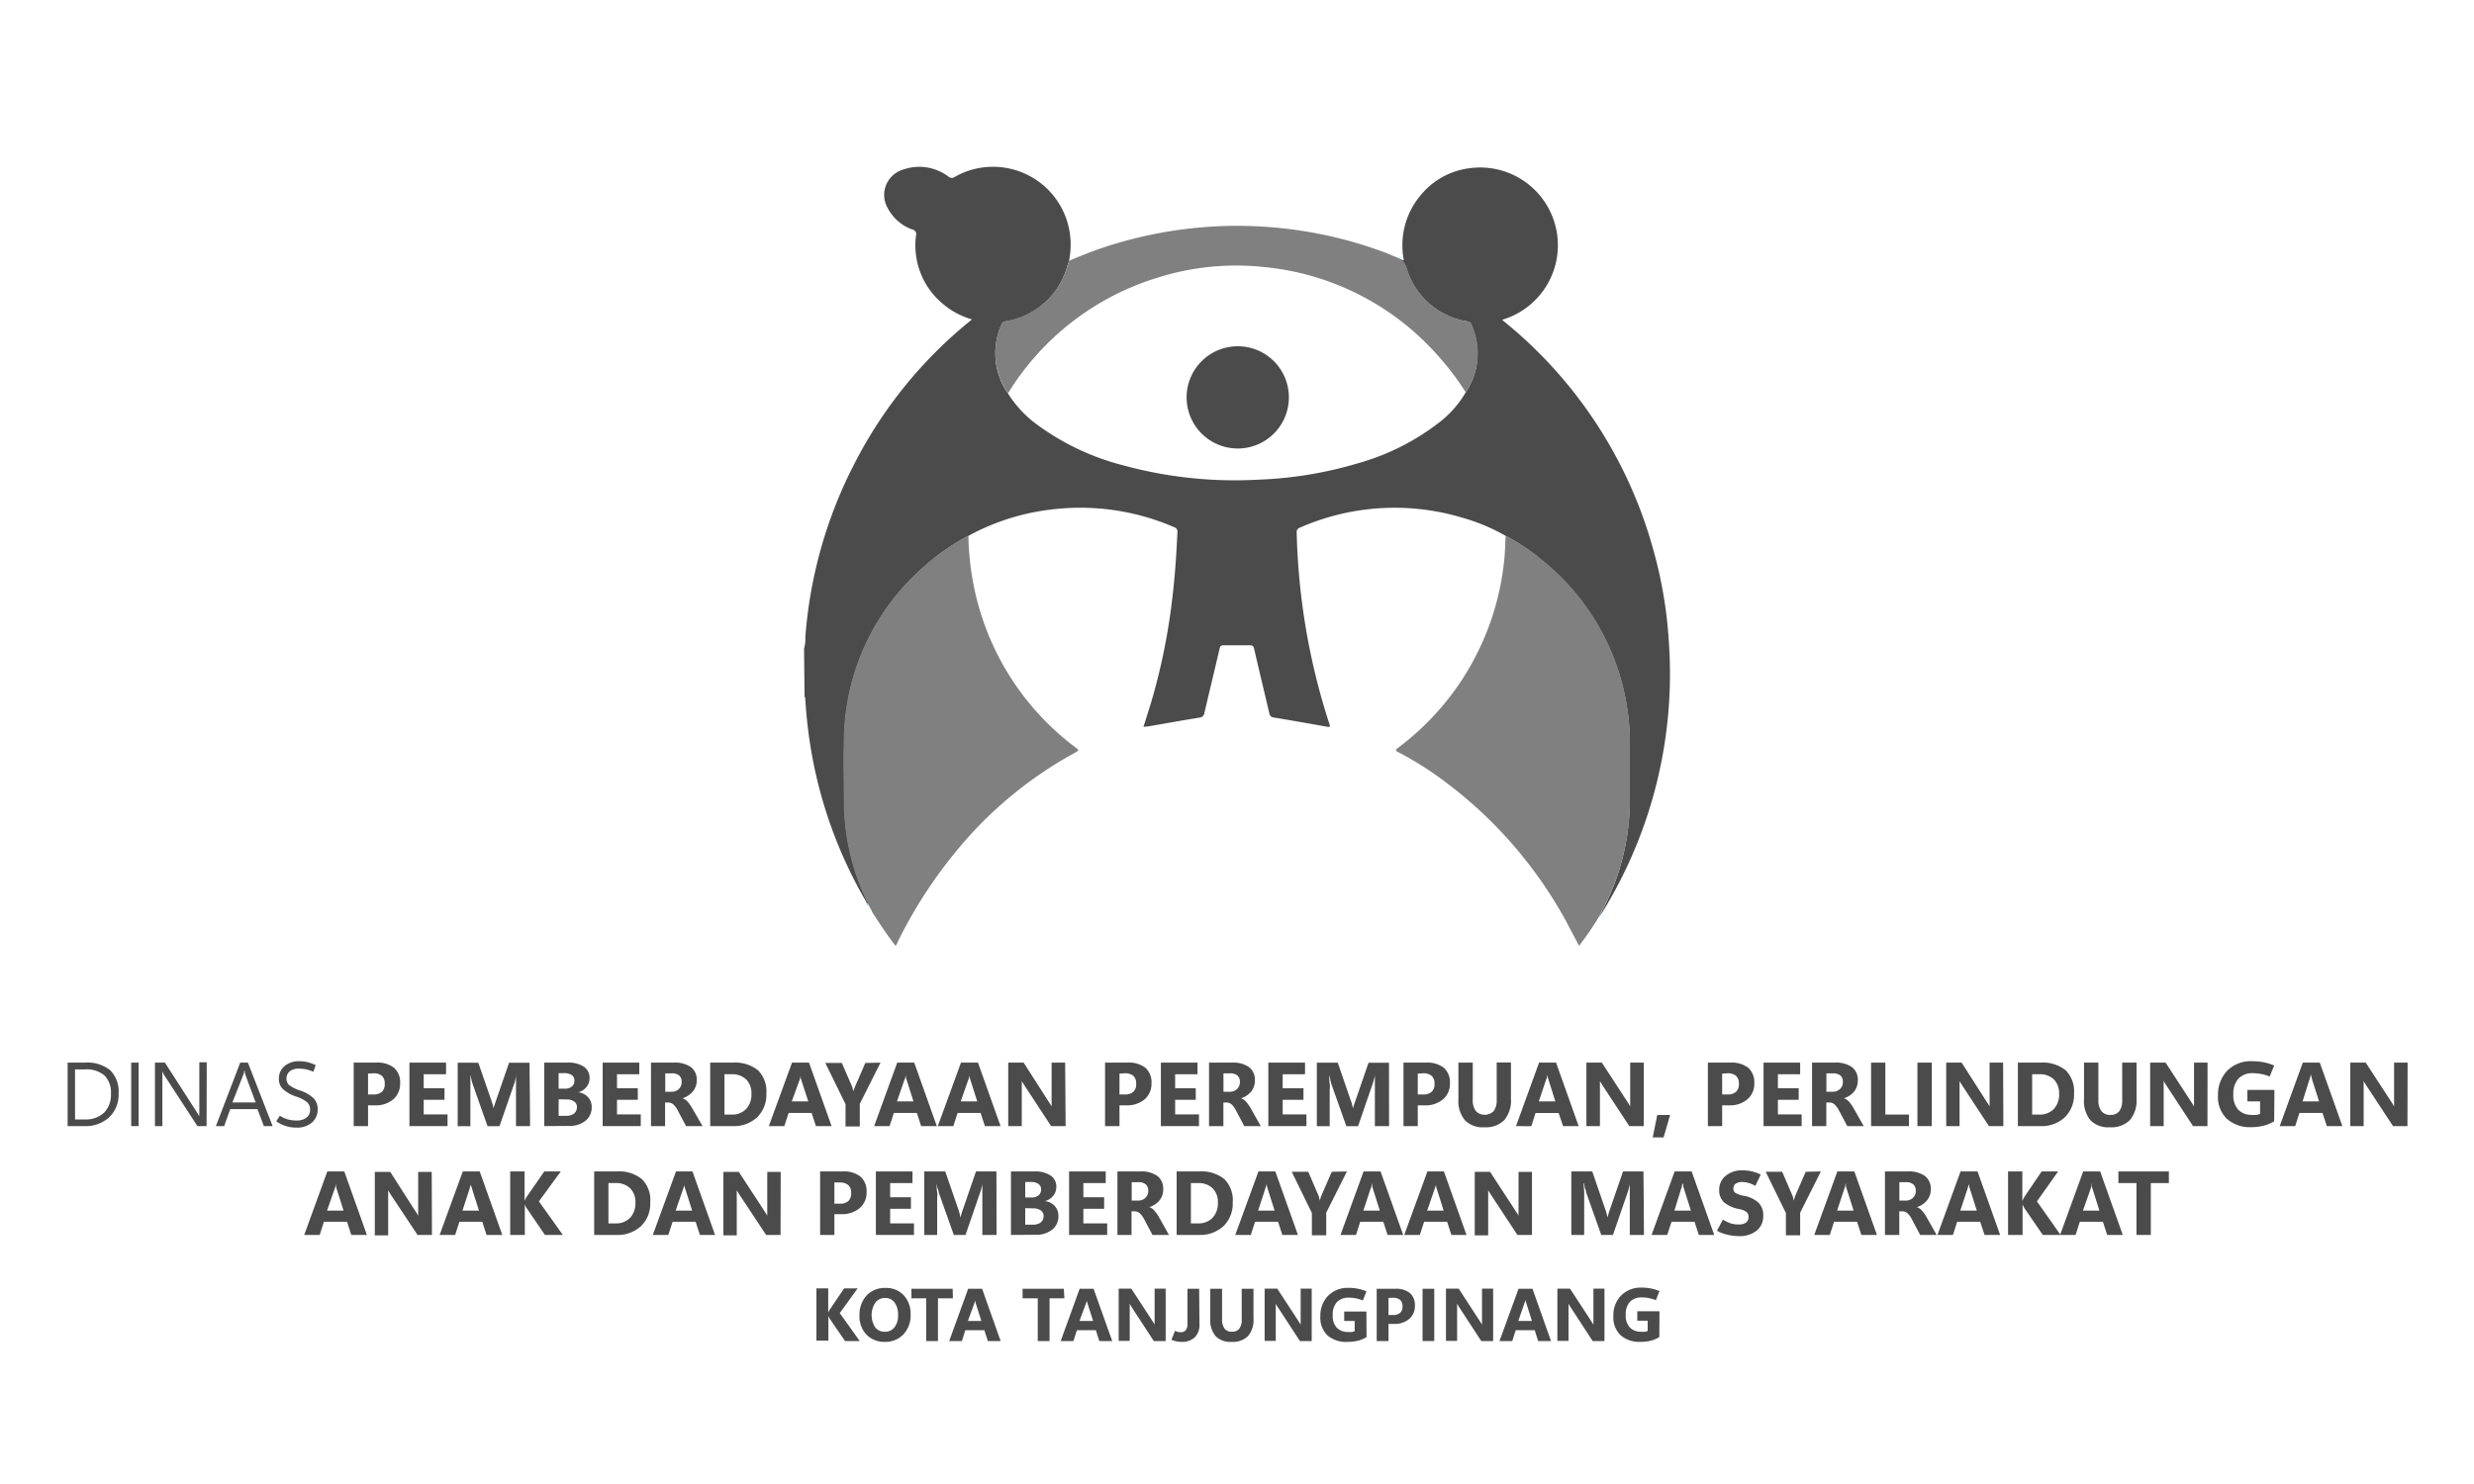 <svg id="Layer_1" data-name="Layer 1" xmlns="http://www.w3.org/2000/svg" viewBox="0 0 300 180"><defs><style>.cls-1{fill:#4b4b4b;}.cls-2{fill:gray;}.cls-3{fill:#01abdd;}</style></defs><path class="cls-1" d="M8.2,136.59v-7.7h2.13a4.35,4.35,0,0,1,3.05.94,3.63,3.63,0,0,1,1,2.82,3.78,3.78,0,0,1-1.13,2.86,4.22,4.22,0,0,1-3,1.08Zm.9-6.88v6.07h1.15a3.27,3.27,0,0,0,2.36-.81,3.07,3.07,0,0,0,.84-2.3,2.91,2.91,0,0,0-.78-2.22,3.32,3.32,0,0,0-2.36-.74Z"/><path class="cls-1" d="M16.81,136.59h-.9v-7.7h.9Z"/><path class="cls-1" d="M25.05,136.59H23.94l-4-6.14a1.76,1.76,0,0,1-.14-.23c0-.09-.08-.17-.11-.25h0q0,.12,0,.39c0,.17,0,.4,0,.67v5.56h-.9v-7.7H20l3.86,6,.2.32c.05.09.09.15.11.2h0a3.93,3.93,0,0,1,0-.45c0-.19,0-.42,0-.68v-5.43h.9Z"/><path class="cls-1" d="M26.18,136.59l2.95-7.7h.93l3,7.7H32l-.78-2.06H27.92l-.74,2.06Zm2-2.87H31l-1.25-3.38a1.42,1.42,0,0,1-.06-.21c0-.08,0-.19-.06-.3h0l-.06.29c0,.08,0,.16-.06.22Z"/><path class="cls-1" d="M33.5,136l.44-.67a3.62,3.62,0,0,0,.94.44,4.08,4.08,0,0,0,1.1.14,1.92,1.92,0,0,0,1.16-.33,1.12,1.12,0,0,0,.46-1,1.15,1.15,0,0,0-.39-.91,4,4,0,0,0-1.26-.65,4.68,4.68,0,0,1-1.61-.89,1.66,1.66,0,0,1-.52-1.29,1.93,1.93,0,0,1,.68-1.53,2.64,2.64,0,0,1,1.78-.59,4.74,4.74,0,0,1,1,.11,6.05,6.05,0,0,1,1,.36L38,130a4.59,4.59,0,0,0-.86-.29,4.29,4.29,0,0,0-.9-.09,1.75,1.75,0,0,0-1.1.32,1.12,1.12,0,0,0-.4.9,1,1,0,0,0,.37.81,4.56,4.56,0,0,0,1.24.61,4.34,4.34,0,0,1,1.66.94,1.87,1.87,0,0,1,.51,1.39,2.05,2.05,0,0,1-.68,1.56,2.72,2.72,0,0,1-1.9.62A4.1,4.1,0,0,1,33.5,136Z"/><path class="cls-1" d="M44.63,134.07v2.52H42.89v-7.7h2.72a3.24,3.24,0,0,1,2.18.63,2.35,2.35,0,0,1,.73,1.89,2.47,2.47,0,0,1-.83,1.93,3.27,3.27,0,0,1-2.24.73Zm0-3.85v2.53h.68a1.46,1.46,0,0,0,1-.32,1.24,1.24,0,0,0,.34-1,1.22,1.22,0,0,0-.34-.94,1.56,1.56,0,0,0-1-.31Z"/><path class="cls-1" d="M54.27,136.59H49.65v-7.7h4.44v1.41H51.38V132H53.9v1.4H51.38v1.77h2.89Z"/><path class="cls-1" d="M64.28,136.59H62.57V132c0-.25,0-.51,0-.79s0-.56.05-.86h0c-.05.23-.09.44-.13.61a3.83,3.83,0,0,1-.11.41l-1.81,5.23H59.12l-1.83-5.18c0-.07-.06-.2-.1-.38l-.15-.69h0c0,.38,0,.73,0,1.07s0,.64,0,.92v4.26H55.5v-7.7H58l1.58,4.57c.06.16.11.33.16.5s.08.34.11.51h0c0-.19.1-.38.15-.55s.11-.33.16-.47l1.57-4.56h2.48Z"/><path class="cls-1" d="M66,136.59v-7.7h2.8a3.42,3.42,0,0,1,2,.49,1.6,1.6,0,0,1,.69,1.38,1.67,1.67,0,0,1-.37,1.08,1.92,1.92,0,0,1-1,.65v0a1.84,1.84,0,0,1,1.18.59,1.71,1.71,0,0,1,.45,1.19,2.06,2.06,0,0,1-.76,1.68,3.16,3.16,0,0,1-2.07.62Zm1.74-6.42v1.88h.76a1.26,1.26,0,0,0,.84-.26.86.86,0,0,0,.31-.71.78.78,0,0,0-.31-.68,1.66,1.66,0,0,0-1-.23Zm0,3.17v2h.94a1.48,1.48,0,0,0,.94-.28,1,1,0,0,0,.34-.77.78.78,0,0,0-.34-.68,1.49,1.49,0,0,0-.93-.25Z"/><path class="cls-1" d="M77.7,136.59H73.08v-7.7h4.44v1.41h-2.7V132h2.52v1.4H74.82v1.77H77.7Z"/><path class="cls-1" d="M85.19,136.59h-2l-1-1.89a2.81,2.81,0,0,0-.5-.7,1,1,0,0,0-.57-.27h-.47v2.86H78.94v-7.7h2.75a3.35,3.35,0,0,1,2.1.55,1.92,1.92,0,0,1,.7,1.63A2.08,2.08,0,0,1,84,132.4a2.54,2.54,0,0,1-1.24.81v0a1.42,1.42,0,0,1,.65.45,5.4,5.4,0,0,1,.5.71Zm-4.52-6.4v2.23h.75a1.22,1.22,0,0,0,.91-.34,1.14,1.14,0,0,0,.33-.84,1,1,0,0,0-.3-.79,1.36,1.36,0,0,0-.9-.26Z"/><path class="cls-1" d="M86.12,136.59v-7.7h2.73a4.42,4.42,0,0,1,3.08.94,3.63,3.63,0,0,1,1,2.82,3.8,3.8,0,0,1-1.12,2.87,4.11,4.11,0,0,1-3,1.07Zm1.73-6.29v4.89h.86a2.32,2.32,0,0,0,1.77-.68,2.56,2.56,0,0,0,.64-1.84,2.37,2.37,0,0,0-.63-1.74,2.44,2.44,0,0,0-1.79-.63Z"/><path class="cls-1" d="M93.23,136.59l2.81-7.7H98.1l2.74,7.7h-1.9l-.52-1.6H95.63l-.52,1.6Zm2.78-3h2L97.17,131l-.08-.28c0-.07,0-.17,0-.28h0q0,.15-.06.27c0,.08,0,.17-.07.27Z"/><path class="cls-1" d="M106.77,128.89l-2.51,5v2.74h-1.73v-2.7l-2.45-5h2l1.25,2.87.06.2c0,.11.07.25.11.43h0c0-.13,0-.24.08-.34a2.56,2.56,0,0,1,.09-.26l1.26-2.9Z"/><path class="cls-1" d="M106,136.59l2.8-7.7h2.06l2.74,7.7H111.7l-.52-1.6h-2.79l-.52,1.6Zm2.77-3h2l-.85-2.67-.08-.28a1.59,1.59,0,0,1,0-.28h0l-.06.27c0,.08,0,.17-.08.27Z"/><path class="cls-1" d="M113.72,136.59l2.81-7.7h2.06l2.74,7.7h-1.9l-.52-1.6h-2.79l-.52,1.6Zm2.78-3h2l-.85-2.67-.08-.28c0-.07,0-.17,0-.28h0q0,.15-.06.27c0,.08,0,.17-.07.27Z"/><path class="cls-1" d="M129.22,136.59h-1.76l-3.17-4.84-.24-.37-.15-.27h0a3.74,3.74,0,0,1,0,.52c0,.21,0,.45,0,.73v4.23h-1.64v-7.7h1.87l3,4.69.2.31.19.32h0c0-.09,0-.22,0-.4s0-.4,0-.66v-4.26h1.64Z"/><path class="cls-1" d="M135.75,134.07v2.52H134v-7.7h2.72a3.24,3.24,0,0,1,2.18.63,2.35,2.35,0,0,1,.73,1.89,2.47,2.47,0,0,1-.83,1.93,3.27,3.27,0,0,1-2.24.73Zm0-3.85v2.53h.68a1.46,1.46,0,0,0,1-.32,1.24,1.24,0,0,0,.34-1,1.22,1.22,0,0,0-.34-.94,1.56,1.56,0,0,0-1-.31Z"/><path class="cls-1" d="M145.39,136.59h-4.62v-7.7h4.44v1.41H142.5V132H145v1.4H142.5v1.77h2.89Z"/><path class="cls-1" d="M152.88,136.59h-2l-1-1.89a2.81,2.81,0,0,0-.49-.7,1,1,0,0,0-.57-.27h-.47v2.86h-1.74v-7.7h2.75a3.37,3.37,0,0,1,2.11.55,1.94,1.94,0,0,1,.7,1.63,2.08,2.08,0,0,1-.45,1.33,2.59,2.59,0,0,1-1.24.81v0a1.4,1.4,0,0,1,.64.45,4.68,4.68,0,0,1,.51.71Zm-4.52-6.4v2.23h.75a1.18,1.18,0,0,0,.9-.34,1.11,1.11,0,0,0,.34-.84,1,1,0,0,0-.3-.79,1.37,1.37,0,0,0-.91-.26Z"/><path class="cls-1" d="M158.42,136.59H153.8v-7.7h4.45v1.41h-2.71V132h2.52v1.4h-2.52v1.77h2.88Z"/><path class="cls-1" d="M168.44,136.59h-1.72V132c0-.25,0-.51,0-.79s0-.56,0-.86h0c0,.23-.08.44-.12.61a3.58,3.58,0,0,1-.12.41l-1.8,5.23h-1.42l-1.84-5.18c0-.07-.05-.2-.09-.38s-.09-.41-.15-.69h0c0,.38,0,.73.06,1.07s0,.64,0,.92v4.26h-1.56v-7.7h2.54l1.57,4.57a2.91,2.91,0,0,1,.16.5l.12.51h0c0-.19.1-.38.15-.55a4.29,4.29,0,0,1,.16-.47l1.57-4.56h2.48Z"/><path class="cls-1" d="M171.92,134.07v2.52h-1.73v-7.7h2.71a3.27,3.27,0,0,1,2.19.63,2.38,2.38,0,0,1,.73,1.89,2.45,2.45,0,0,1-.84,1.93,3.26,3.26,0,0,1-2.23.73Zm0-3.85v2.53h.68a1.44,1.44,0,0,0,1-.32,1.24,1.24,0,0,0,.35-1,1.22,1.22,0,0,0-.35-.94,1.54,1.54,0,0,0-1-.31Z"/><path class="cls-1" d="M183.22,133.26a3.68,3.68,0,0,1-.81,2.6,3.14,3.14,0,0,1-2.42.87,3,3,0,0,1-2.35-.85,3.62,3.62,0,0,1-.79-2.56v-4.43h1.74v4.47a2.21,2.21,0,0,0,.37,1.4,1.51,1.51,0,0,0,2.17,0,2.15,2.15,0,0,0,.36-1.36v-4.53h1.73Z"/><path class="cls-1" d="M183.83,136.59l2.8-7.7h2.06l2.74,7.7h-1.89L189,135h-2.8l-.51,1.6Zm2.77-3h2l-.84-2.67a2.55,2.55,0,0,1-.08-.28,1.59,1.59,0,0,1-.05-.28h0a1.86,1.86,0,0,1-.05.27c0,.08,0,.17-.08.27Z"/><path class="cls-1" d="M199.32,136.59h-1.75l-3.18-4.84c-.09-.14-.17-.26-.23-.37a1.54,1.54,0,0,1-.15-.27h0c0,.14,0,.31,0,.52s0,.45,0,.73v4.23h-1.64v-7.7h1.87l3.06,4.69.2.31.18.32h0c0-.09,0-.22,0-.4s0-.4,0-.66v-4.26h1.64Z"/><path class="cls-1" d="M202.52,135.24l-.79,2.72h-1.32l.55-2.72Z"/><path class="cls-1" d="M208.83,134.07v2.52H207.1v-7.7h2.71a3.27,3.27,0,0,1,2.19.63,2.38,2.38,0,0,1,.73,1.89,2.45,2.45,0,0,1-.84,1.93,3.26,3.26,0,0,1-2.23.73Zm0-3.85v2.53h.68a1.44,1.44,0,0,0,1-.32,1.24,1.24,0,0,0,.35-1,1.22,1.22,0,0,0-.35-.94,1.54,1.54,0,0,0-1-.31Z"/><path class="cls-1" d="M218.47,136.59h-4.62v-7.7h4.44v1.41h-2.7V132h2.52v1.4h-2.52v1.77h2.88Z"/><path class="cls-1" d="M226,136.59h-2l-1-1.89a2.81,2.81,0,0,0-.5-.7.9.9,0,0,0-.57-.27h-.47v2.86h-1.73v-7.7h2.75a3.35,3.35,0,0,1,2.1.55,1.92,1.92,0,0,1,.7,1.63,2.08,2.08,0,0,1-.45,1.33,2.56,2.56,0,0,1-1.23.81v0a1.4,1.4,0,0,1,.64.45,4,4,0,0,1,.5.71Zm-4.53-6.4v2.23h.75a1.22,1.22,0,0,0,.91-.34,1.15,1.15,0,0,0,.34-.84,1,1,0,0,0-.3-.79,1.41,1.41,0,0,0-.91-.26Z"/><path class="cls-1" d="M231.48,136.59h-4.59v-7.7h1.73v6.3h2.86Z"/><path class="cls-1" d="M234.25,136.59h-1.74v-7.7h1.74Z"/><path class="cls-1" d="M242.93,136.59h-1.75L238,131.75c-.09-.14-.17-.26-.23-.37a1.54,1.54,0,0,1-.15-.27h0c0,.14,0,.31,0,.52s0,.45,0,.73v4.23H236v-7.7h1.87l3,4.69.21.31.18.32h0c0-.09,0-.22,0-.4s0-.4,0-.66v-4.26h1.64Z"/><path class="cls-1" d="M244.69,136.59v-7.7h2.73a4.42,4.42,0,0,1,3.08.94,3.63,3.63,0,0,1,1,2.82,3.8,3.8,0,0,1-1.12,2.87,4.11,4.11,0,0,1-3,1.07Zm1.73-6.29v4.89h.86a2.32,2.32,0,0,0,1.77-.68,2.56,2.56,0,0,0,.64-1.84,2.37,2.37,0,0,0-.63-1.74,2.44,2.44,0,0,0-1.79-.63Z"/><path class="cls-1" d="M259.08,133.26a3.68,3.68,0,0,1-.81,2.6,3.16,3.16,0,0,1-2.43.87,3,3,0,0,1-2.35-.85,3.66,3.66,0,0,1-.78-2.56v-4.43h1.74v4.47a2.27,2.27,0,0,0,.36,1.4,1.32,1.32,0,0,0,1.1.47,1.3,1.3,0,0,0,1.08-.45,2.21,2.21,0,0,0,.35-1.36v-4.53h1.74Z"/><path class="cls-1" d="M267.68,136.59h-1.75l-3.17-4.84c-.1-.14-.17-.26-.24-.37l-.15-.27h0c0,.14,0,.31,0,.52s0,.45,0,.73v4.23h-1.64v-7.7h1.87l3.06,4.69.2.31.19.32h0a2.78,2.78,0,0,1,0-.4c0-.18,0-.4,0-.66v-4.26h1.64Z"/><path class="cls-1" d="M275.77,136a4.57,4.57,0,0,1-1.25.53,6.29,6.29,0,0,1-1.56.19,4.19,4.19,0,0,1-2.91-1,3.63,3.63,0,0,1-1.09-2.89,4.14,4.14,0,0,1,1.1-2.94,4,4,0,0,1,3.06-1.17,7.06,7.06,0,0,1,1.35.12,6.41,6.41,0,0,1,1.3.4l-.55,1.34a5.45,5.45,0,0,0-1-.31,5.9,5.9,0,0,0-1.07-.1,2.26,2.26,0,0,0-1.7.65,2.64,2.64,0,0,0-.63,1.92,2.54,2.54,0,0,0,.62,1.89,2.26,2.26,0,0,0,1.63.6,3.13,3.13,0,0,0,.56,0,1.56,1.56,0,0,0,.43-.13v-1.51h-1.54V132.2h3.28Z"/><path class="cls-1" d="M276.44,136.59l2.8-7.7h2.06l2.74,7.7h-1.89l-.52-1.6h-2.8l-.51,1.6Zm2.77-3h2l-.85-2.67c0-.11-.05-.2-.07-.28a1.59,1.59,0,0,1-.05-.28h-.05c0,.1,0,.19-.05.27s0,.17-.08.27Z"/><path class="cls-1" d="M291.93,136.59h-1.75L287,131.75c-.09-.14-.17-.26-.23-.37a1.54,1.54,0,0,1-.15-.27h0c0,.14,0,.31,0,.52s0,.45,0,.73v4.23H285v-7.7h1.87l3.06,4.69.2.31.18.32h0c0-.09,0-.22,0-.4s0-.4,0-.66v-4.26h1.64Z"/><path class="cls-1" d="M36.89,149.79l2.8-7.7h2.06l2.74,7.7H42.6l-.52-1.6h-2.8l-.51,1.6Zm2.77-2.95h2l-.85-2.68-.07-.27q0-.12-.06-.3h0c0,.11,0,.21,0,.28s-.05.17-.08.27Z"/><path class="cls-1" d="M52.38,149.79H50.63L47.45,145c-.09-.14-.17-.26-.23-.37a1.51,1.51,0,0,1-.15-.26h0c0,.13,0,.3,0,.51s0,.45,0,.73v4.23H45.45v-7.7h1.87l3,4.69.21.31.18.32h0c0-.09,0-.22,0-.4s0-.4,0-.66v-4.26h1.64Z"/><path class="cls-1" d="M53.31,149.79l2.81-7.7h2.05l2.74,7.7H59l-.52-1.6H55.71l-.52,1.6Zm2.77-2.95h2l-.85-2.68-.08-.27a1.86,1.86,0,0,1-.05-.3h0c0,.11,0,.21-.06.28s-.05.17-.08.27Z"/><path class="cls-1" d="M68.25,149.79H66.08l-2.24-3.28a.94.94,0,0,1-.08-.15l-.12-.27h0v3.7H61.87v-7.7h1.74v3.57h0a1.26,1.26,0,0,1,.08-.18l.13-.25L66,142.09h2l-2.65,3.63Z"/><path class="cls-1" d="M72.05,149.79v-7.7h2.72a4.4,4.4,0,0,1,3.08.94,3.6,3.6,0,0,1,1,2.82,3.78,3.78,0,0,1-1.12,2.87,4.16,4.16,0,0,1-3,1.07Zm1.73-6.29v4.89h.86a2.34,2.34,0,0,0,1.77-.68,2.56,2.56,0,0,0,.64-1.84,2.33,2.33,0,0,0-.63-1.73,2.41,2.41,0,0,0-1.79-.64Z"/><path class="cls-1" d="M79.16,149.79l2.81-7.7h2l2.74,7.7H84.87l-.52-1.6H81.56l-.52,1.6Zm2.77-2.95h2l-.85-2.68-.08-.27a1.86,1.86,0,0,1,0-.3h0c0,.11,0,.21-.06.28a2,2,0,0,1-.08.27Z"/><path class="cls-1" d="M94.65,149.79H92.9L89.73,145c-.1-.14-.17-.26-.24-.37l-.15-.26h0q0,.19,0,.51c0,.21,0,.45,0,.73v4.23H87.72v-7.7h1.87l3.06,4.69.2.31.19.32h0a2.78,2.78,0,0,1,0-.4v-4.92h1.63Z"/><path class="cls-1" d="M101.18,147.27v2.52H99.45v-7.7h2.72a3.24,3.24,0,0,1,2.18.63,2.35,2.35,0,0,1,.73,1.89,2.44,2.44,0,0,1-.84,1.93,3.29,3.29,0,0,1-2.23.73Zm0-3.85V146h.69a1.46,1.46,0,0,0,1-.32,1.24,1.24,0,0,0,.34-1,1.18,1.18,0,0,0-.34-.93,1.5,1.5,0,0,0-1-.32Z"/><path class="cls-1" d="M110.83,149.79h-4.62v-7.7h4.44v1.41h-2.71v1.72h2.52v1.4h-2.52v1.77h2.89Z"/><path class="cls-1" d="M120.84,149.79h-1.72v-4.61c0-.24,0-.5,0-.78s0-.56,0-.86h0c0,.23-.08.44-.12.61a3.58,3.58,0,0,1-.12.41l-1.8,5.23h-1.42l-1.84-5.18c0-.07,0-.2-.09-.37s-.09-.42-.15-.7h0c0,.38,0,.73.06,1.06s0,.65,0,.93v4.26h-1.56v-7.7h2.54l1.58,4.57a4.74,4.74,0,0,1,.15.5l.12.51h0l.15-.55a4.29,4.29,0,0,1,.16-.47l1.57-4.56h2.48Z"/><path class="cls-1" d="M122.59,149.79v-7.7h2.8a3.37,3.37,0,0,1,2,.49,1.59,1.59,0,0,1,.7,1.38,1.72,1.72,0,0,1-.37,1.08,2,2,0,0,1-1,.65v0a1.86,1.86,0,0,1,1.18.59,1.71,1.71,0,0,1,.44,1.2,2,2,0,0,1-.75,1.67,3.16,3.16,0,0,1-2.07.62Zm1.73-6.42v1.88h.77a1.28,1.28,0,0,0,.84-.26.86.86,0,0,0,.31-.71.76.76,0,0,0-.32-.68,1.62,1.62,0,0,0-1-.23Zm0,3.17v2h.94a1.51,1.51,0,0,0,.95-.27,1,1,0,0,0,.34-.77.8.8,0,0,0-.34-.68,1.5,1.5,0,0,0-.94-.25Z"/><path class="cls-1" d="M134.26,149.79h-4.62v-7.7h4.44v1.41h-2.71v1.72h2.52v1.4h-2.52v1.77h2.89Z"/><path class="cls-1" d="M141.75,149.79h-2l-1-1.89a2.81,2.81,0,0,0-.5-.7,1,1,0,0,0-.57-.27h-.47v2.86H135.5v-7.7h2.75a3.35,3.35,0,0,1,2.1.55,1.93,1.93,0,0,1,.7,1.63,2.06,2.06,0,0,1-.45,1.33,2.63,2.63,0,0,1-1.24.82v0a1.35,1.35,0,0,1,.64.45,4.23,4.23,0,0,1,.51.71Zm-4.52-6.4v2.23H138a1.18,1.18,0,0,0,.9-.34,1.11,1.11,0,0,0,.34-.84,1,1,0,0,0-.3-.78,1.31,1.31,0,0,0-.9-.27Z"/><path class="cls-1" d="M142.68,149.79v-7.7h2.72a4.4,4.4,0,0,1,3.08.94,3.6,3.6,0,0,1,1,2.82,3.78,3.78,0,0,1-1.12,2.87,4.16,4.16,0,0,1-3,1.07Zm1.73-6.29v4.89h.86a2.34,2.34,0,0,0,1.77-.68,2.56,2.56,0,0,0,.64-1.84,2.33,2.33,0,0,0-.63-1.73,2.41,2.41,0,0,0-1.79-.64Z"/><path class="cls-1" d="M149.79,149.79l2.81-7.7h2.05l2.74,7.7H155.5l-.52-1.6h-2.79l-.52,1.6Zm2.77-2.95h2l-.85-2.68-.08-.27c0-.08,0-.18-.05-.3h0c0,.11,0,.21-.06.28a2,2,0,0,1-.08.27Z"/><path class="cls-1" d="M163.33,142.09l-2.51,5v2.74h-1.74v-2.7l-2.44-5h2l1.24,2.88.07.19c0,.11.06.25.11.43h0a2.44,2.44,0,0,1,.08-.34,2.56,2.56,0,0,1,.09-.26l1.26-2.9Z"/><path class="cls-1" d="M162.55,149.79l2.8-7.7h2.06l2.74,7.7h-1.89l-.52-1.6h-2.8l-.51,1.6Zm2.77-2.95h2l-.85-2.68c0-.11-.06-.2-.08-.27a1.86,1.86,0,0,1,0-.3h-.05a1.59,1.59,0,0,1-.05.28c0,.08,0,.17-.08.27Z"/><path class="cls-1" d="M170.28,149.79l2.81-7.7h2l2.74,7.7H176l-.52-1.6h-2.79l-.52,1.6Zm2.78-2.95h2l-.85-2.68-.08-.27c0-.08,0-.18,0-.3h0c0,.11,0,.21-.06.28a2,2,0,0,1-.08.27Z"/><path class="cls-1" d="M185.77,149.79H184L180.85,145l-.24-.37-.15-.26h0c0,.13,0,.3,0,.51s0,.45,0,.73v4.23h-1.63v-7.7h1.86l3.06,4.69.2.31.19.32h0a2,2,0,0,1,0-.4c0-.18,0-.4,0-.66v-4.26h1.63Z"/><path class="cls-1" d="M199.35,149.79h-1.72v-4.61c0-.24,0-.5,0-.78s0-.56,0-.86h0c0,.23-.08.44-.12.61a3.58,3.58,0,0,1-.12.41l-1.8,5.23h-1.42l-1.84-5.18c0-.07,0-.2-.09-.37s-.09-.42-.15-.7h-.05c0,.38.05.73.06,1.06s0,.65,0,.93v4.26h-1.56v-7.7h2.54l1.57,4.57a3.22,3.22,0,0,1,.16.5l.12.51h0l.15-.55a4.29,4.29,0,0,1,.16-.47l1.57-4.56h2.48Z"/><path class="cls-1" d="M200.27,149.79l2.8-7.7h2.06l2.74,7.7H206l-.52-1.6h-2.79l-.52,1.6Zm2.77-2.95h2l-.85-2.68-.08-.27a1.86,1.86,0,0,1,0-.3H204a1.59,1.59,0,0,1-.05.28c0,.08,0,.17-.08.27Z"/><path class="cls-1" d="M208.2,149.28l.72-1.35a4,4,0,0,0,1,.47,3.26,3.26,0,0,0,.9.12,1.47,1.47,0,0,0,.92-.24.8.8,0,0,0,.29-.65.79.79,0,0,0-.23-.61,2.12,2.12,0,0,0-.87-.36,4.07,4.07,0,0,1-1.88-.83,2,2,0,0,1-.58-1.52,2.16,2.16,0,0,1,.75-1.66,3.07,3.07,0,0,1,2.13-.69,4.56,4.56,0,0,1,1.11.13,4.7,4.7,0,0,1,1.05.38l-.66,1.37a3.42,3.42,0,0,0-.83-.36,2.88,2.88,0,0,0-.73-.11,1.42,1.42,0,0,0-.81.2.67.67,0,0,0-.29.59.62.62,0,0,0,.26.54,3,3,0,0,0,1,.34,3.6,3.6,0,0,1,1.8.85,2.11,2.11,0,0,1,.56,1.59,2.22,2.22,0,0,1-.77,1.77,3.29,3.29,0,0,1-2.23.68,5.79,5.79,0,0,1-1.34-.17A4.45,4.45,0,0,1,208.2,149.28Z"/><path class="cls-1" d="M220.8,142.09l-2.51,5v2.74h-1.73v-2.7l-2.45-5h2l1.24,2.88a.69.69,0,0,1,.07.19c0,.11.06.25.11.43h0a2.44,2.44,0,0,1,.08-.34,2.56,2.56,0,0,1,.09-.26l1.26-2.9Z"/><path class="cls-1" d="M220,149.79l2.8-7.7h2.06l2.74,7.7h-1.89l-.52-1.6h-2.79l-.52,1.6Zm2.77-2.95h2l-.85-2.68-.08-.27a1.86,1.86,0,0,1,0-.3h-.05a1.59,1.59,0,0,1-.05.28c0,.08,0,.17-.08.27Z"/><path class="cls-1" d="M234.84,149.79h-2l-1-1.89a2.81,2.81,0,0,0-.49-.7,1,1,0,0,0-.58-.27h-.46v2.86h-1.74v-7.7h2.75a3.31,3.31,0,0,1,2.1.55,1.94,1.94,0,0,1,.71,1.63,2.07,2.07,0,0,1-.46,1.33,2.65,2.65,0,0,1-1.23.82v0a1.4,1.4,0,0,1,.64.45,4.23,4.23,0,0,1,.51.71Zm-4.52-6.4v2.23h.75a1.2,1.2,0,0,0,.9-.34,1.11,1.11,0,0,0,.34-.84,1,1,0,0,0-.3-.78,1.32,1.32,0,0,0-.91-.27Z"/><path class="cls-1" d="M234.94,149.79l2.8-7.7h2.06l2.74,7.7h-1.89l-.53-1.6h-2.79l-.51,1.6Zm2.77-2.95h2l-.85-2.68a2.75,2.75,0,0,1-.07-.27q0-.12-.06-.3h0c0,.11,0,.21-.06.28a1.8,1.8,0,0,1-.07.27Z"/><path class="cls-1" d="M249.87,149.79h-2.16l-2.25-3.28a.94.94,0,0,1-.08-.15,2.86,2.86,0,0,0-.12-.27h0v3.7H243.5v-7.7h1.73v3.57h0l.09-.18.12-.25,2.13-3.14h2L247,145.72Z"/><path class="cls-1" d="M249.81,149.79l2.8-7.7h2.06l2.74,7.7h-1.89l-.52-1.6h-2.8l-.51,1.6Zm2.77-2.95h2l-.85-2.68-.07-.27a1.86,1.86,0,0,1,0-.3h-.05a1.59,1.59,0,0,1,0,.28c0,.08-.05.17-.08.27Z"/><path class="cls-1" d="M263,143.5h-2.19v6.29h-1.74V143.5h-2.19v-1.41H263Z"/><path class="cls-1" d="M104.25,162.66h-1.78l-1.85-2.7-.07-.13-.1-.22h0v3H99v-6.34h1.43v2.94h0l.07-.15.11-.2,1.75-2.59H104l-2.17,3Z"/><path class="cls-1" d="M107.29,162.76a3,3,0,0,1-2.22-.88,3.18,3.18,0,0,1-.85-2.31,3.45,3.45,0,0,1,.86-2.43,3,3,0,0,1,2.31-.92,2.88,2.88,0,0,1,2.19.88,3.29,3.29,0,0,1,.84,2.34,3.35,3.35,0,0,1-.87,2.41A3,3,0,0,1,107.29,162.76Zm0-1.23a1.39,1.39,0,0,0,1.17-.53,2.27,2.27,0,0,0,.44-1.48,2.48,2.48,0,0,0-.42-1.53,1.38,1.38,0,0,0-1.15-.55,1.42,1.42,0,0,0-1.19.57,2.74,2.74,0,0,0,0,3A1.41,1.41,0,0,0,107.31,161.53Z"/><path class="cls-1" d="M115.55,157.48h-1.81v5.18h-1.43v-5.18h-1.79v-1.16h5Z"/><path class="cls-1" d="M115.1,162.66l2.3-6.34h1.69l2.25,6.34h-1.55l-.43-1.32h-2.3l-.42,1.32Zm2.27-2.44H119l-.7-2.2c0-.09,0-.16-.06-.22a1.19,1.19,0,0,1,0-.24h0a1.32,1.32,0,0,1,0,.23,1.15,1.15,0,0,1-.06.21Z"/><path class="cls-1" d="M129.07,157.48h-1.8v5.18h-1.43v-5.18H124v-1.16h5Z"/><path class="cls-1" d="M128.62,162.66l2.3-6.34h1.69l2.26,6.34h-1.56l-.43-1.32h-2.29l-.43,1.32Zm2.28-2.44h1.65l-.7-2.2a2.18,2.18,0,0,0-.06-.22,1.19,1.19,0,0,1,0-.24h0c0,.09,0,.16,0,.23l-.07.21Z"/><path class="cls-1" d="M141.35,162.66h-1.44l-2.61-4-.19-.31-.12-.22h0c0,.11,0,.25,0,.43s0,.37,0,.59v3.49h-1.34v-6.34h1.53l2.52,3.86.16.26a1.65,1.65,0,0,1,.15.25h0a2.38,2.38,0,0,1,0-.33c0-.14,0-.32,0-.54v-3.5h1.34Z"/><path class="cls-1" d="M145.45,160.58a2.15,2.15,0,0,1-.57,1.63,2.22,2.22,0,0,1-1.62.55,3,3,0,0,1-.59-.06,3.18,3.18,0,0,1-.62-.2l.44-1.08a1.59,1.59,0,0,0,.32.12,1,1,0,0,0,.32.05.81.81,0,0,0,.65-.24,1.13,1.13,0,0,0,.21-.77l0-4.26h1.42Z"/><path class="cls-1" d="M152,159.91a3,3,0,0,1-.66,2.14,2.6,2.6,0,0,1-2,.71,2.51,2.51,0,0,1-1.93-.69,3,3,0,0,1-.65-2.1v-3.65h1.43V160a1.86,1.86,0,0,0,.3,1.15,1.07,1.07,0,0,0,.91.38,1.05,1.05,0,0,0,.88-.37,1.73,1.73,0,0,0,.29-1.11v-3.73H152Z"/><path class="cls-1" d="M159.06,162.66h-1.43l-2.61-4c-.08-.12-.15-.22-.2-.31l-.12-.22h0c0,.11,0,.25,0,.43s0,.37,0,.59v3.49h-1.35v-6.34h1.53l2.52,3.86.16.26c.06.08.11.17.16.25h0a2.38,2.38,0,0,1,0-.33c0-.14,0-.32,0-.54v-3.5h1.34Z"/><path class="cls-1" d="M165.71,162.18a4,4,0,0,1-1,.43,5.17,5.17,0,0,1-1.28.15A3.47,3.47,0,0,1,161,162a3,3,0,0,1-.89-2.38,3.38,3.38,0,0,1,.9-2.41,3.32,3.32,0,0,1,2.52-1,5.52,5.52,0,0,1,1.11.1,5.28,5.28,0,0,1,1.06.32l-.44,1.11a4.53,4.53,0,0,0-.85-.26,4.12,4.12,0,0,0-.88-.08,1.91,1.91,0,0,0-1.41.53,2.21,2.21,0,0,0-.51,1.58,2.05,2.05,0,0,0,.51,1.55,1.85,1.85,0,0,0,1.34.5,2.13,2.13,0,0,0,.46,0,1.11,1.11,0,0,0,.35-.1v-1.24H163v-1.14h2.69Z"/><path class="cls-1" d="M168.37,160.58v2.08h-1.43v-6.34h2.24a2.69,2.69,0,0,1,1.79.52,1.93,1.93,0,0,1,.6,1.55,2,2,0,0,1-.69,1.59,2.67,2.67,0,0,1-1.83.6Zm0-3.16v2.08h.56a1.22,1.22,0,0,0,.85-.26,1,1,0,0,0,.29-.79,1,1,0,0,0-.29-.78,1.22,1.22,0,0,0-.85-.25Z"/><path class="cls-1" d="M173.92,162.66H172.5v-6.34h1.42Z"/><path class="cls-1" d="M181.06,162.66h-1.44l-2.61-4c-.08-.12-.14-.22-.19-.31a2,2,0,0,1-.13-.22h0c0,.11,0,.25,0,.43s0,.37,0,.59v3.49h-1.35v-6.34h1.54l2.51,3.86c.06.08.11.17.17.26l.15.25h0q0-.1,0-.33c0-.14,0-.32,0-.54v-3.5h1.35Z"/><path class="cls-1" d="M181.83,162.66l2.31-6.34h1.69l2.25,6.34h-1.56l-.42-1.32h-2.3l-.42,1.32Zm2.28-2.44h1.65l-.69-2.2-.07-.22c0-.06,0-.14,0-.24h0c0,.09,0,.16-.05.23l-.07.21Z"/><path class="cls-1" d="M194.56,162.66h-1.43l-2.61-4c-.08-.12-.15-.22-.2-.31l-.12-.22h0c0,.11,0,.25,0,.43s0,.37,0,.59v3.49h-1.35v-6.34h1.53l2.52,3.86.16.26c.06.08.11.17.16.25h0a2.38,2.38,0,0,1,0-.33c0-.14,0-.32,0-.54v-3.5h1.34Z"/><path class="cls-1" d="M201.21,162.18a4,4,0,0,1-1,.43,5.17,5.17,0,0,1-1.28.15,3.47,3.47,0,0,1-2.4-.79,3,3,0,0,1-.89-2.38,3.38,3.38,0,0,1,.9-2.41,3.32,3.32,0,0,1,2.52-1,5.52,5.52,0,0,1,1.11.1,5.28,5.28,0,0,1,1.06.32l-.44,1.11a4.53,4.53,0,0,0-.85-.26,4.12,4.12,0,0,0-.88-.08,1.91,1.91,0,0,0-1.41.53,2.21,2.21,0,0,0-.51,1.58,2.05,2.05,0,0,0,.51,1.55,1.85,1.85,0,0,0,1.34.5,2.13,2.13,0,0,0,.46,0,1.11,1.11,0,0,0,.35-.1v-1.24h-1.26v-1.14h2.69Z"/><path class="cls-1" d="M97.5,78.66a3.63,3.63,0,0,0,.15-1.27,54.58,54.58,0,0,1,6-21.23,53.8,53.8,0,0,1,13.63-16.94l.58-.48a9.37,9.37,0,0,1-3.45-1.82,9.2,9.2,0,0,1-3.33-8.36.57.57,0,0,0-.44-.72,5.4,5.4,0,0,1-2.91-2.45,3.21,3.21,0,0,1,1.75-4.81,5.9,5.9,0,0,1,5.56.86.6.6,0,0,0,.76,0,9.41,9.41,0,0,1,13.94,6.93,9.73,9.73,0,0,1-.06,3c0,.1-.09.2,0,.27a1.26,1.26,0,0,0-.21.47A9.29,9.29,0,0,1,121.89,39a.5.5,0,0,0-.42.31,8.49,8.49,0,0,0,.77,8.43,13.61,13.61,0,0,0,3.57,3.8,30.17,30.17,0,0,0,10.27,4.87,51.43,51.43,0,0,0,16.52,1.77,48.28,48.28,0,0,0,12.11-2,28.66,28.66,0,0,0,10-5.09,12.59,12.59,0,0,0,3-3.46,8.48,8.48,0,0,0,.67-8.32A.48.48,0,0,0,178,39a9.23,9.23,0,0,1-7.43-6.37c-.19-.56-.38-1-1-1.24.22,0,.39.16.66.17a9.42,9.42,0,0,1,2.14-8,9.13,9.13,0,0,1,5.78-3.15,9.43,9.43,0,0,1,4,18.38l1.07.89a54.12,54.12,0,0,1,17.3,27.14,52.78,52.78,0,0,1,1.85,11.09,55.07,55.07,0,0,1-7.93,32.52c-.12.2-.26.38-.39.57,0-.16.09-.27.16-.39a28.72,28.72,0,0,0,3.42-13.67c0-2.23,0-4.46,0-6.69a27.65,27.65,0,0,0-.46-5.13,28.43,28.43,0,0,0-9.94-16.93A24,24,0,0,0,182.58,65a23.24,23.24,0,0,0-5.3-2.22A28.55,28.55,0,0,0,157.63,64a.54.54,0,0,0-.39.61,81,81,0,0,0,3.95,23.16c.14.42.12.44-.32.37-2.14-.38-4.27-.76-6.41-1.11a.58.58,0,0,1-.54-.5c-.61-2.61-1.24-5.21-1.84-7.82-.08-.36-.22-.45-.58-.44-1,0-2.07,0-3.1,0-.29,0-.43.06-.5.37-.61,2.61-1.24,5.21-1.85,7.82a.63.63,0,0,1-.6.58c-2.1.34-4.19.72-6.28,1.08-.16,0-.31,0-.52.06.32-1,.63-2,.92-2.92A75.2,75.2,0,0,0,142,73.81c.41-3.06.64-6.14.77-9.22a.56.56,0,0,0-.4-.65,28.58,28.58,0,0,0-14.14-2.22,27.81,27.81,0,0,0-10.44,3.08l-.3.17a26,26,0,0,0-5.6,3.92,28.17,28.17,0,0,0-9.51,20.66c-.08,2.64,0,5.28,0,7.91a28.24,28.24,0,0,0,2.74,11.77c.06.13.18.24.14.4-.17,0-.2-.19-.26-.31a54.66,54.66,0,0,1-6.58-17.95,58.15,58.15,0,0,1-.77-6.58c0-.09,0-.21-.09-.27Z"/><path class="cls-2" d="M105.2,109.63c0-.16-.08-.27-.14-.4a28.24,28.24,0,0,1-2.74-11.77c0-2.63-.07-5.27,0-7.91a28.17,28.17,0,0,1,9.51-20.66,26,26,0,0,1,5.6-3.92,33.83,33.83,0,0,0,1.19,8.37,32.39,32.39,0,0,0,11.77,17.3c.48.37.48.36,0,.64a48.75,48.75,0,0,0-14.58,12.14,56.19,56.19,0,0,0-7,10.92c0,.11-.12.23-.21.4l-.43-.57c-.84-1.12-1.59-2.3-2.36-3.46a7.9,7.9,0,0,0-.48-.91c0-.07,0-.16-.07-.18Z"/><path class="cls-2" d="M182.58,65a24,24,0,0,1,4.67,3.11,28.43,28.43,0,0,1,9.94,16.93,27.65,27.65,0,0,1,.46,5.13c0,2.23,0,4.46,0,6.69a28.72,28.72,0,0,1-3.42,13.67c-.07.12-.18.23-.16.39h0c-.07,0-.08,0-.09.1h0l-.09.18a36.59,36.59,0,0,1-2.41,3.52c-.49-.94-1-1.86-1.45-2.75a52.53,52.53,0,0,0-16.2-18.16,40.13,40.13,0,0,0-4.26-2.57c-.33-.17-.42-.25-.06-.52a32.48,32.48,0,0,0,12.94-23.3C182.52,66.62,182.52,65.81,182.58,65Z"/><path class="cls-2" d="M122.24,47.69a8.49,8.49,0,0,1-.77-8.43.5.5,0,0,1,.42-.31,9.29,9.29,0,0,0,7.59-6.86,1.26,1.26,0,0,1,.21-.47,47.13,47.13,0,0,1,8-2.72A51.25,51.25,0,0,1,168,30.65c.43.16.84.35,1.27.53a.57.57,0,0,0,.34.16h0c.59.2.78.68,1,1.24A9.23,9.23,0,0,0,178,39a.48.48,0,0,1,.41.27,8.48,8.48,0,0,1-.67,8.32,33.81,33.81,0,0,0-3.87-5,32.19,32.19,0,0,0-20.6-10.2,31.57,31.57,0,0,0-13,1.32A32.37,32.37,0,0,0,122.24,47.69Z"/><path class="cls-3" d="M169.58,31.34a.57.57,0,0,1-.34-.16A.41.41,0,0,1,169.58,31.34Z"/><path class="cls-3" d="M105.2,109.62c.12,0,.08.11.07.18S105.12,109.72,105.2,109.62Z"/><path class="cls-3" d="M193.9,111.2,194,111C194,111.1,194,111.17,193.9,111.2Z"/><path class="cls-3" d="M194,111s0-.1.09-.1S194.05,111,194,111Z"/><path class="cls-1" d="M156.29,48.16A6.2,6.2,0,1,1,150.1,42,6.19,6.19,0,0,1,156.29,48.16Z"/></svg>